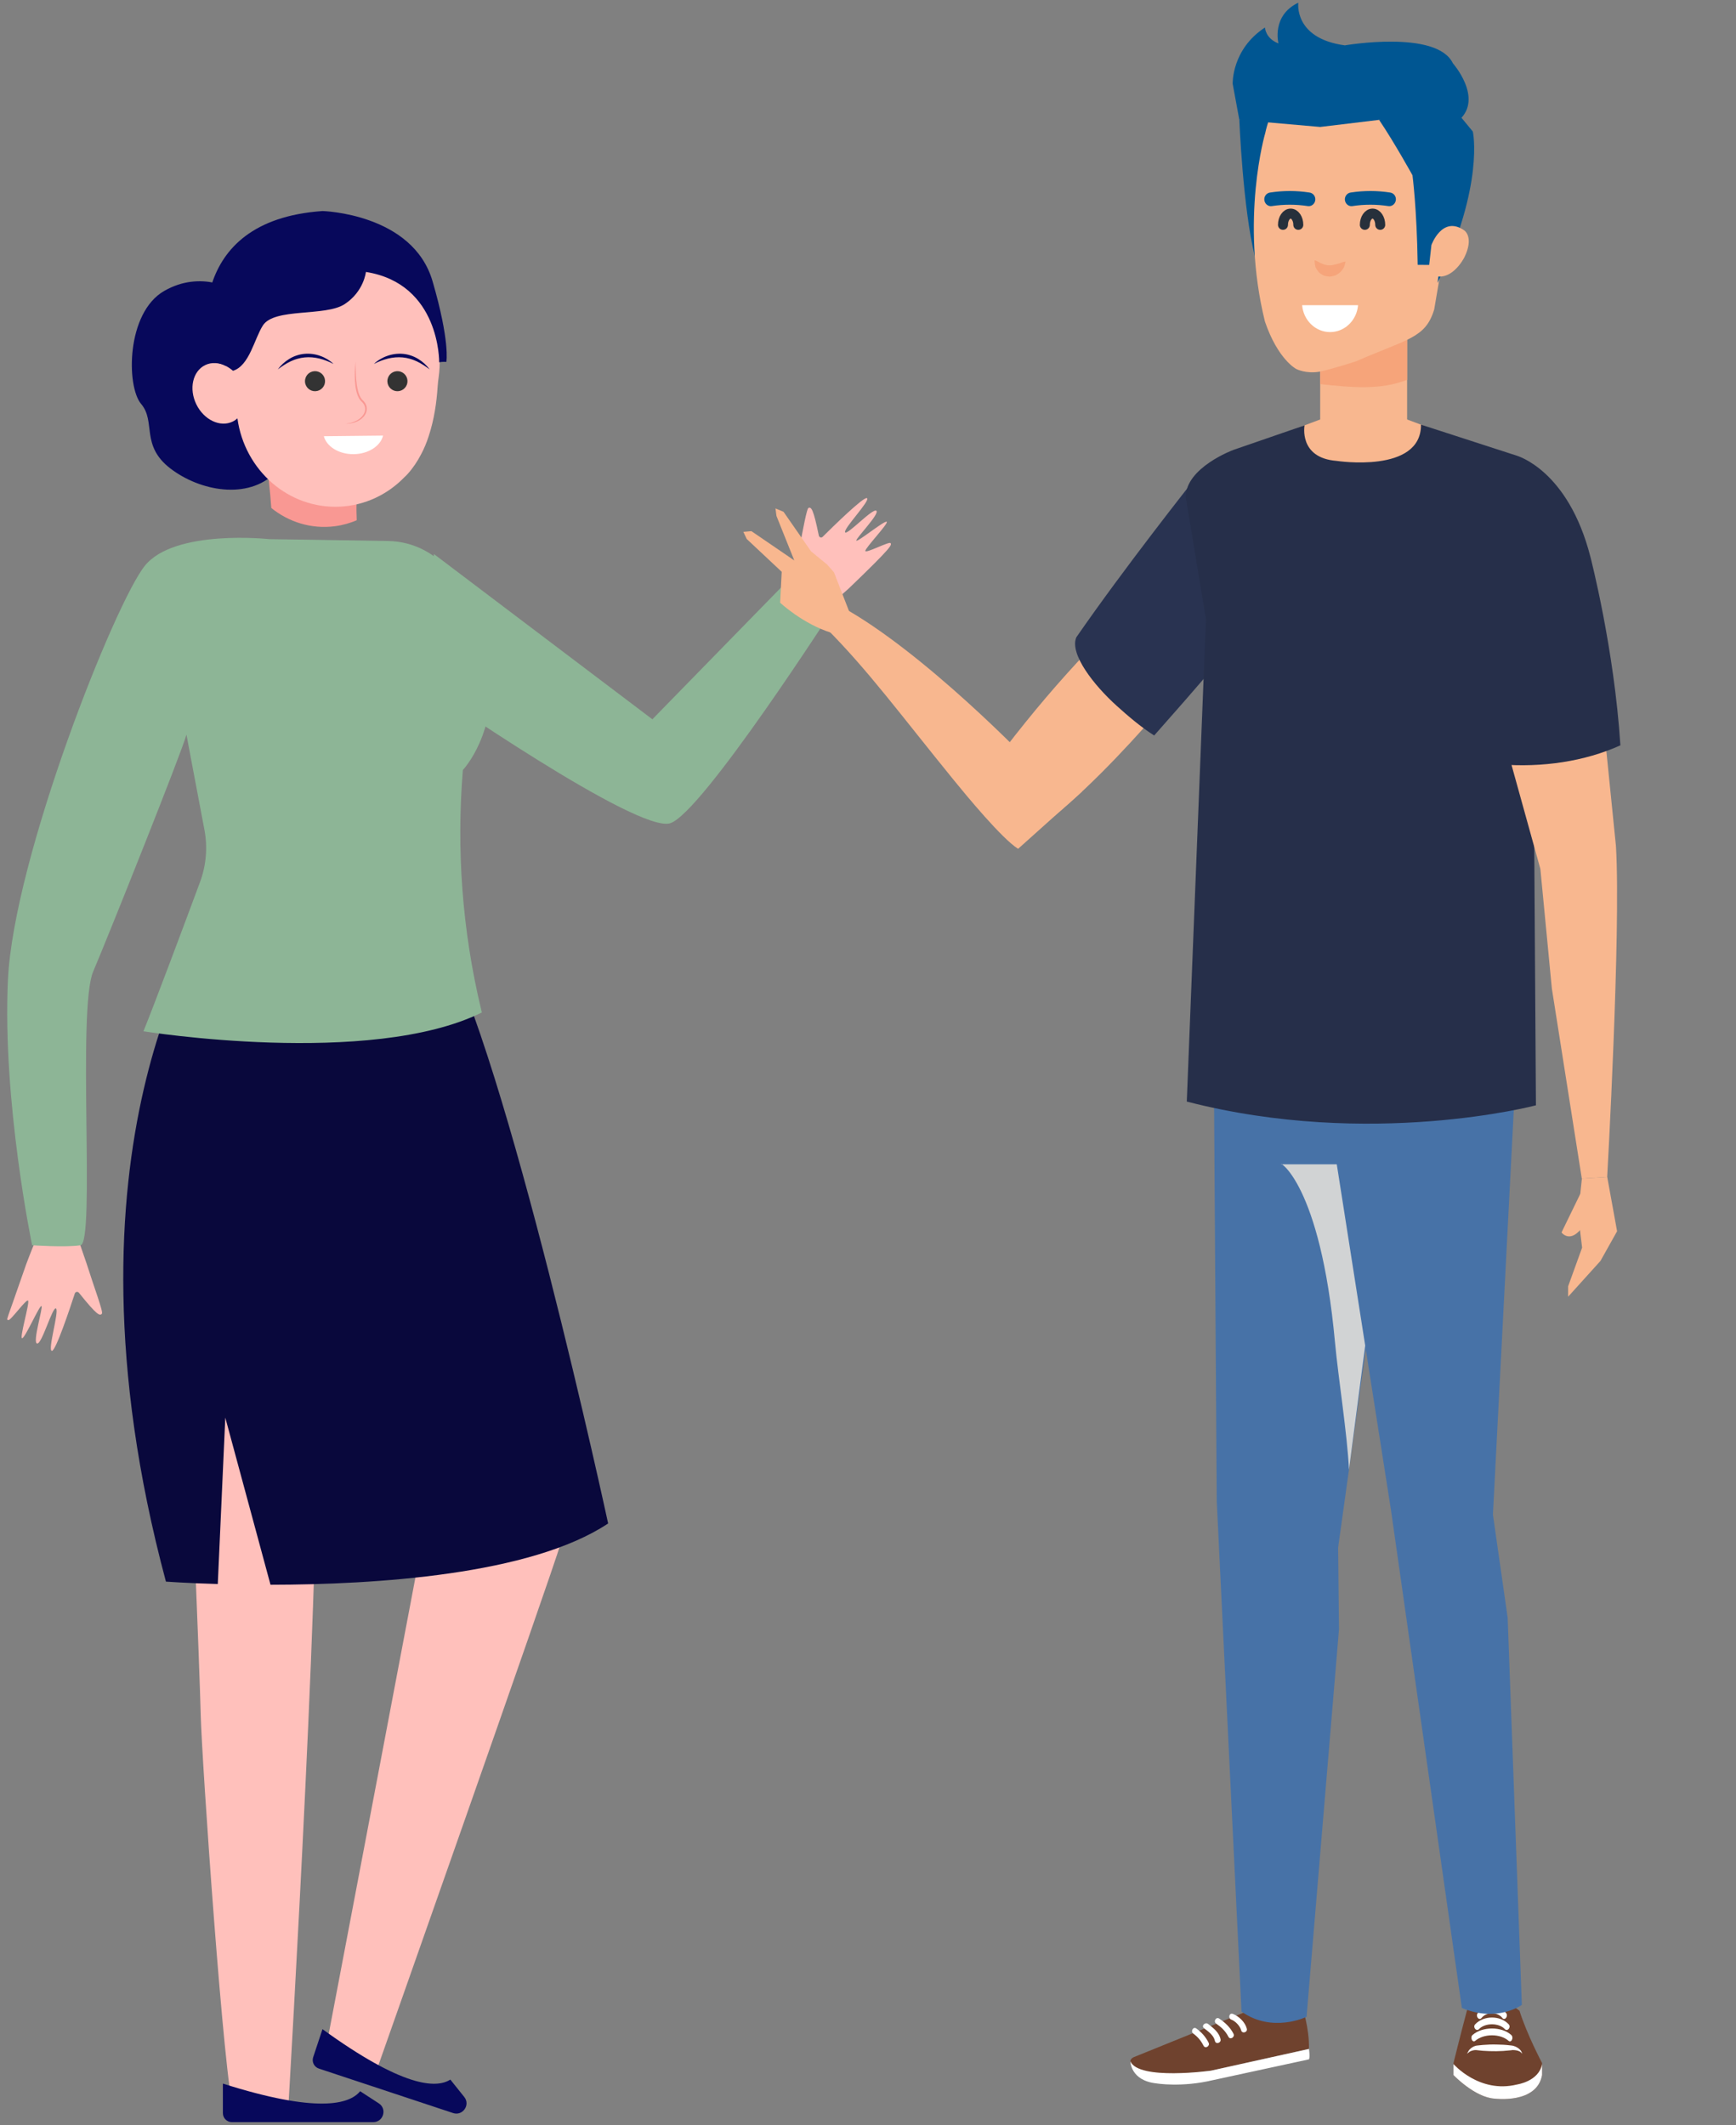 <svg width="174" height="213" viewBox="0 0 174 213" fill="none" xmlns="http://www.w3.org/2000/svg">
<rect x="0" y="0" width="174" height="213" fill="#808080" stroke="none"/>
<g clip-path="url(#clip0)">
<path d="M7.259 121.261C5.376 120.874 4.907 122.087 3.004 121.69L3.45 124.621C3.194 125.191 2.623 126.714 2.623 126.714C0.504 132.848 0.62 132.188 0.831 132.302C1.042 132.416 2.635 130.146 2.815 130.358C2.996 130.569 1.903 134.219 2.229 134.123C2.554 134.027 3.972 130.779 4.156 130.901C4.34 131.023 3.234 134.529 3.713 134.653C4.192 134.775 5.273 130.893 5.613 131.145C5.953 131.397 4.744 135.347 5.199 135.389C5.581 135.424 7.041 131.039 7.497 129.642C7.555 129.462 7.792 129.42 7.911 129.568C9.737 131.847 10.013 131.916 10.218 131.659C10.363 131.476 9.423 128.996 8.675 126.626L7.682 123.736L7.259 121.261Z" fill="#FFC0BB"/>
<path d="M34.766 66.299C34.961 69.472 35.084 72.651 35.155 75.829C35.198 77.418 35.209 79.008 35.23 80.598C35.237 82.188 35.238 83.778 35.225 85.368C35.219 86.163 35.209 86.959 35.192 87.754C35.174 88.549 35.166 89.344 35.142 90.139C35.085 91.729 35.043 93.317 34.948 94.906C34.779 98.081 34.537 101.258 34.076 104.406L34.157 103.216L34.247 102.027C34.296 101.234 34.328 100.441 34.37 99.649L34.402 99.054L34.425 98.459L34.468 97.268L34.515 96.078L34.545 94.888C34.637 91.714 34.684 88.539 34.708 85.362C34.744 82.187 34.747 79.01 34.752 75.833L34.766 66.299Z" fill="#81CAEF"/>
<path d="M42.947 147.133C42.947 147.133 43.337 148.887 42.947 151.127C42.557 153.368 32.412 206.66 32.412 206.66L37.767 207.439C37.767 207.439 55.241 157.947 56.216 154.634C57.191 151.322 58.264 146.645 54.947 143.04C51.629 139.436 42.947 147.133 42.947 147.133Z" fill="#FFC0BB"/>
<path d="M23.607 29.161C23.607 29.161 20.262 26.974 16.455 29.161C12.648 31.347 12.648 38.722 14.147 40.488C15.647 42.253 14.069 44.641 17.069 46.946C20.068 49.251 24.845 50.096 27.572 47.404C30.299 44.712 28.299 38.706 28.299 38.706L23.607 29.161Z" fill="#07085B"/>
<path d="M18.967 142.08C18.967 142.08 20.021 167.475 20.118 171.86C20.216 176.244 22.459 208.783 23.435 211.61L28.898 211.22C28.898 211.22 32.624 148.219 31.454 142.08C30.282 135.941 18.967 142.08 18.967 142.08Z" fill="#FFC0BB"/>
<path d="M82.073 53.685C82.11 53.862 82.328 53.93 82.455 53.803C83.448 52.817 86.589 49.733 86.897 49.927C87.264 50.158 84.525 52.984 84.704 53.343C84.882 53.705 87.485 50.883 87.838 51.193C88.191 51.504 85.732 53.997 85.833 54.18C85.936 54.363 88.549 52.225 88.865 52.285C89.182 52.344 86.671 54.964 86.733 55.221C86.794 55.478 89.129 54.245 89.258 54.432C89.387 54.62 89.505 54.723 85.045 59.005L83.218 60.616L81.014 61.127L79.459 58.899C79.459 58.899 80.726 51.05 81.024 50.915C81.311 50.785 81.514 50.963 82.073 53.685Z" fill="#FFC0BB"/>
<path d="M22.581 142.08L27.113 158.831C37.58 158.819 53.196 157.851 60.953 152.687C60.953 152.687 50.812 105.622 44.08 93.833L20.959 92.566C20.959 92.566 4.926 114.87 16.632 158.517C16.632 158.517 18.634 158.665 21.828 158.757L22.581 142.08Z" fill="#09083C"/>
<path d="M26.85 47.38C26.85 47.38 27.056 48.978 27.192 50.912C28.94 52.323 31.2 53.046 33.556 52.743C34.331 52.643 35.066 52.436 35.754 52.142C35.7 50.881 35.719 49.712 35.914 49.151C36.452 47.612 26.85 47.38 26.85 47.38Z" fill="#F99893"/>
<path d="M43.484 55.523L65.388 72.09L79.413 57.725C79.413 57.725 83.608 60.956 83.608 60.897C83.608 60.838 70.423 81.427 67.186 82.505C63.95 83.582 43.066 69.048 43.066 69.048L43.484 55.523Z" fill="#8DB596"/>
<path d="M42.214 45.517C42.514 44.953 42.763 44.358 42.959 43.739C43.516 42.071 43.764 40.313 43.861 38.782C43.882 38.454 43.921 38.127 43.967 37.802C44.151 36.487 44.099 35.101 43.742 33.686C42.594 29.132 38.51 25.814 33.814 25.628C27.486 25.377 22.439 30.531 22.651 36.684C21.968 36.336 21.214 36.276 20.561 36.594C19.311 37.205 18.916 38.965 19.68 40.528C20.444 42.089 22.078 42.86 23.328 42.25C23.503 42.164 23.657 42.055 23.797 41.93C24.511 47.147 28.947 51.04 34.094 50.778C36.612 50.65 38.858 49.55 40.518 47.844C40.63 47.744 40.747 47.627 40.868 47.492C41.403 46.898 41.845 46.23 42.214 45.517Z" fill="#FFC0BB"/>
<path d="M32.579 38.152C32.608 38.706 32.181 39.179 31.625 39.208C31.071 39.236 30.597 38.809 30.57 38.255C30.541 37.701 30.968 37.229 31.524 37.2C32.078 37.172 32.55 37.598 32.579 38.152Z" fill="#333333"/>
<path d="M40.841 38.152C40.87 38.706 40.443 39.179 39.886 39.208C39.332 39.236 38.858 38.809 38.829 38.255C38.8 37.701 39.229 37.229 39.783 37.2C40.339 37.172 40.812 37.598 40.841 38.152Z" fill="#333333"/>
<path d="M35.653 36.236C35.646 36.561 35.643 36.883 35.656 37.206C35.664 37.529 35.683 37.85 35.716 38.172C35.749 38.491 35.793 38.809 35.87 39.118C35.946 39.424 36.051 39.73 36.231 39.972C36.256 40.001 36.276 40.033 36.304 40.057C36.33 40.084 36.352 40.109 36.386 40.141C36.417 40.171 36.447 40.2 36.475 40.234C36.504 40.266 36.531 40.3 36.555 40.335C36.657 40.476 36.731 40.642 36.755 40.817C36.808 41.17 36.665 41.524 36.439 41.773C36.215 42.028 35.919 42.203 35.609 42.314C35.297 42.423 34.969 42.473 34.645 42.47C34.807 42.45 34.966 42.423 35.123 42.386C35.279 42.348 35.43 42.296 35.577 42.232C35.869 42.105 36.136 41.924 36.333 41.683C36.526 41.445 36.642 41.138 36.588 40.844C36.565 40.698 36.504 40.56 36.413 40.44C36.392 40.409 36.368 40.38 36.343 40.351C36.318 40.322 36.291 40.297 36.264 40.269L36.173 40.179C36.141 40.149 36.117 40.114 36.09 40.08C35.985 39.94 35.911 39.787 35.849 39.632C35.788 39.476 35.741 39.315 35.706 39.155C35.635 38.832 35.595 38.506 35.577 38.181C35.537 37.532 35.567 36.88 35.653 36.236Z" fill="#F99893"/>
<path d="M46.393 77.171C46.47 77.089 49.831 73.51 49.178 66.798C48.823 63.155 46.941 59.829 45.271 57.527C43.795 55.491 41.447 54.269 38.929 54.222C34.333 54.137 26.997 54.037 26.997 54.037C26.997 54.037 17.531 53 14.53 56.689C11.531 60.375 1.374 85.964 0.797 98.182C0.22 110.402 3.221 124.809 3.221 124.809C3.221 124.809 6.569 125.039 8.069 124.809C9.57 124.578 7.723 101.179 9.339 97.376C10.956 93.573 18.226 75.36 18.688 73.631L20.49 83.166C20.822 84.925 20.669 86.738 20.045 88.415C18.517 92.527 15.567 100.429 14.377 103.359C14.377 103.359 37.1 107.01 48.296 101.476L48.195 101.048C46.332 93.227 45.737 85.169 46.393 77.171Z" fill="#8DB596"/>
<path d="M33.425 36.477C32.968 36.235 32.492 36.055 32.009 35.934C31.524 35.819 31.029 35.775 30.542 35.822C30.299 35.843 30.057 35.891 29.822 35.958C29.703 35.989 29.588 36.032 29.471 36.072C29.412 36.093 29.356 36.121 29.3 36.143C29.242 36.166 29.184 36.188 29.129 36.217C28.679 36.431 28.255 36.712 27.841 37.025C28.149 36.607 28.542 36.246 28.995 35.97C29.222 35.831 29.464 35.714 29.72 35.632C29.975 35.547 30.239 35.488 30.508 35.464C31.045 35.414 31.59 35.486 32.089 35.666C32.341 35.753 32.579 35.868 32.805 36.002C33.027 36.138 33.243 36.291 33.425 36.477Z" fill="#07085B"/>
<path d="M37.48 36.477C37.663 36.291 37.879 36.138 38.103 36.003C38.328 35.87 38.567 35.754 38.818 35.668C39.318 35.488 39.862 35.416 40.399 35.465C40.668 35.488 40.933 35.547 41.187 35.634C41.442 35.718 41.685 35.833 41.913 35.971C42.367 36.248 42.759 36.607 43.066 37.026C42.652 36.713 42.228 36.434 41.779 36.219C41.724 36.19 41.666 36.167 41.608 36.145C41.55 36.122 41.495 36.095 41.437 36.074C41.319 36.034 41.205 35.989 41.086 35.96C40.85 35.894 40.609 35.844 40.365 35.824C39.879 35.777 39.384 35.82 38.899 35.936C38.414 36.055 37.938 36.235 37.48 36.477Z" fill="#07085B"/>
<path d="M43.356 28.189C41.376 21.392 32.333 21.151 32.333 21.151C18.347 22.12 20.55 34.371 21.011 36.398C21.415 36.305 21.973 36.316 22.65 36.683C22.935 36.837 23.166 36.999 23.352 37.163C25 36.662 25.499 33.93 26.352 32.614C27.509 30.828 32.608 31.75 34.542 30.483C36.478 29.216 36.675 27.256 36.675 27.256C44.135 28.437 44.019 36.31 44.019 36.31C44.341 36.238 44.739 36.273 44.739 36.273C44.739 36.273 45.126 34.262 43.356 28.189Z" fill="#07085B"/>
<path d="M38.396 43.657C38.141 44.701 36.923 45.502 35.448 45.518C33.973 45.534 32.737 44.76 32.458 43.721L38.396 43.657Z" fill="white"/>
<path d="M36.096 209.591L37.961 210.802C38.824 211.352 38.434 212.69 37.409 212.69H23.244C22.745 212.69 22.34 212.285 22.34 211.787V208.827C31.775 211.824 35.032 210.912 36.096 209.591Z" fill="#07085B"/>
<path d="M45.137 208.424L46.527 210.16C47.173 210.953 46.382 212.1 45.408 211.777L31.964 207.323C31.49 207.166 31.232 206.655 31.39 206.181L32.323 203.372C40.333 209.183 43.713 209.342 45.137 208.424Z" fill="#07085B"/>
</g>
<g clip-path="url(#clip1)">
<path d="M124.219 12.014C124.219 12.014 124.573 20.883 125.773 25.69L128.67 11.31L124.219 12.014Z" fill="#005692"/>
<path d="M145.677 188.813L147.693 201.583H151.724L151.157 188.813H145.677Z" fill="#F8B78F"/>
<path d="M154.562 207.971V206.766C154.562 206.766 153.037 203.885 152.298 201.523L151.724 201.1L151.039 199.806H148.036L147.657 200.975L147.042 201.464C146.345 204.088 145.683 206.766 145.683 206.766V207.971C145.683 207.971 147.829 210.225 149.809 210.333C149.803 210.333 154.036 210.894 154.562 207.971Z" fill="#6F422E"/>
<path d="M154.562 206.867V207.971C154.036 210.893 149.809 210.333 149.809 210.333C147.829 210.219 145.683 207.971 145.683 207.971V206.867C145.683 206.867 148.272 209.85 152.044 208.919C152.038 208.913 154.243 208.621 154.562 206.867Z" fill="white"/>
<path d="M147.037 205.83C147.108 205.704 147.173 205.585 147.249 205.466L147.255 205.46C147.439 205.245 147.663 205.102 147.917 205.036C147.982 205.019 148.042 205.013 148.112 205.007L148.278 204.989L148.621 204.953C149.076 204.917 149.531 204.899 149.986 204.911C150.442 204.917 150.897 204.935 151.352 204.995L151.523 205.013C151.541 205.018 151.588 205.018 151.624 205.03L151.713 205.054C151.831 205.09 151.949 205.132 152.061 205.203C152.28 205.329 152.511 205.537 152.564 205.836C152.41 205.609 152.197 205.537 151.984 205.496C151.878 205.478 151.772 205.466 151.665 205.466H151.588C151.565 205.466 151.553 205.472 151.517 205.478L151.346 205.496C150.891 205.549 150.436 205.573 149.98 205.579C149.525 205.585 149.07 205.567 148.615 205.537L148.272 205.502L147.947 205.466C147.752 205.46 147.527 205.508 147.338 205.609L147.344 205.603C147.249 205.681 147.143 205.758 147.037 205.83Z" fill="white"/>
<path d="M148.497 202.245C148.987 201.625 150.099 201.625 150.578 202.245C150.82 202.561 151.198 202.078 150.962 201.768C150.282 200.879 148.81 200.885 148.113 201.768C147.87 202.078 148.249 202.561 148.497 202.245Z" fill="white"/>
<path d="M148.237 203.366C148.851 202.722 150.235 202.722 150.832 203.366C151.098 203.647 151.482 203.17 151.216 202.883C150.371 201.977 148.709 201.983 147.858 202.883C147.586 203.164 147.971 203.641 148.237 203.366Z" fill="white"/>
<path d="M147.87 204.535C148.709 203.808 150.37 203.802 151.198 204.535C151.482 204.792 151.754 204.201 151.47 203.951C150.495 203.086 148.585 203.092 147.598 203.951C147.314 204.195 147.586 204.786 147.87 204.535Z" fill="white"/>
<path d="M130.23 198.243H126.093V203.718H130.23V198.243Z" fill="#F8B78F"/>
<path d="M125.596 201.332L113.614 206.187C113.159 206.402 113.324 206.784 113.324 206.784C114.53 208.549 121.381 207.529 121.381 207.529L131.194 205.352C131.259 203.277 130.514 201.106 130.514 201.106H130.195C129.651 201.225 129.338 201.869 128.924 202.215C128.499 202.567 127.913 202.609 127.387 202.597L127.712 202.126C127.819 201.971 127.689 201.893 127.689 201.893L126.057 201.309C126.057 201.309 125.844 201.231 125.596 201.332Z" fill="#6F422E"/>
<path d="M123.568 201.839C124.177 202.072 124.81 202.68 124.969 203.325C125.064 203.7 124.491 203.855 124.402 203.486C124.29 203.05 123.829 202.573 123.415 202.412C123.054 202.281 123.208 201.702 123.568 201.839Z" fill="white"/>
<path d="M122.203 202.311C122.806 202.722 123.296 203.175 123.633 203.831C123.805 204.171 123.296 204.476 123.125 204.136C122.835 203.563 122.428 203.181 121.907 202.823C121.588 202.609 121.884 202.096 122.203 202.311Z" fill="white"/>
<path d="M121.097 202.853C121.618 203.259 122.197 203.7 122.339 204.386C122.416 204.762 121.848 204.923 121.771 204.547C121.653 203.975 121.109 203.611 120.678 203.277C120.376 203.038 120.802 202.621 121.097 202.853Z" fill="white"/>
<path d="M119.903 203.301C120.435 203.676 120.843 204.142 121.139 204.726C121.31 205.066 120.802 205.37 120.631 205.03C120.382 204.535 120.057 204.142 119.608 203.82C119.3 203.599 119.596 203.08 119.903 203.301Z" fill="white"/>
<path d="M131.2 205.353L121.387 207.53C121.387 207.53 114.11 208.532 113.3 206.593C113.3 206.593 113.3 208.532 115.913 208.806C115.913 208.806 118.42 209.229 121.553 208.484L131.2 206.396C131.2 206.396 131.318 206.253 131.2 205.353Z" fill="white"/>
<path d="M140.777 107.296L134.12 155.114L134.209 163.279L130.958 202.132C130.958 202.132 127.535 203.814 124.437 201.607L121.955 150.449L121.665 107.291H140.777V107.296Z" fill="#4772A7"/>
<path d="M139.21 116.69L135.208 147.294C135.048 143.799 134.126 138.019 133.807 134.53C132.335 118.522 128.085 116.309 128.416 116.69H139.21Z" fill="#D1D3D4"/>
<path d="M151.931 107.296L149.637 151.803L151.115 162.14L152.534 200.939C152.534 200.939 150.075 202.74 146.522 201.243L139.405 151.255L132.512 107.291H151.931V107.296Z" fill="#4772A7"/>
<path d="M104.15 82.979C112.213 76.985 121.86 64.293 121.86 64.293C121.86 64.293 127.612 59.133 124.627 54.928C124.627 54.928 122.091 52.877 116.841 57.589C109.08 64.728 104.209 70.257 98.77 77.599L99.752 79.931L104.15 82.979Z" fill="#F8B78F"/>
<path d="M102.045 85.073C100.408 84.041 96.837 79.705 95.608 78.196C90.24 71.605 87.054 67.221 82.756 62.909L84.317 60.791C92.664 65.372 103.192 76.377 103.192 76.377L108.459 79.323L102.045 85.073Z" fill="#F8B78F"/>
<path d="M107.879 63.875C107.176 65.545 109.647 68.688 111.941 70.752C113.052 71.754 114.317 72.84 115.683 73.716C124.567 63.684 128.203 59.068 129.273 57.129C129.273 57.129 132.477 50.211 126.506 47.383C126.506 47.383 122.321 44.896 119.395 48.445C119.395 48.457 112.733 56.855 107.879 63.875Z" fill="#293351"/>
<path d="M141.036 32.395H132.323V44.604H141.036V32.395Z" fill="#F8B78F"/>
<path d="M141.036 38.067V32.389H132.323V38.496C135.438 38.83 138.305 39.128 141.036 38.067Z" fill="#F6A47A"/>
<path d="M152.008 48.612C149.874 45.284 148.55 44.854 148.55 44.854L140.516 41.848H132.843L124.81 44.854C124.81 44.854 121.458 45.755 119.324 49.089L152.008 48.612Z" fill="#F8B78F"/>
<path d="M153.61 58.99L153.947 110.78C153.947 110.78 137.389 115.158 118.952 110.404L120.873 62.044L118.845 49.823C118.845 46.864 123.604 45.099 123.604 45.099L130.757 42.63C130.757 42.63 130.136 45.892 133.961 46.191C133.961 46.191 142.467 47.503 142.426 42.558L152.014 45.666C152.008 45.666 154.71 51.91 153.61 58.99Z" fill="#262F4A"/>
<path d="M132.299 37.244C133.629 36.957 135.905 36.218 135.905 36.218C141.096 33.945 142.875 33.91 143.75 31.017C143.773 30.927 146.274 16.153 146.274 16.153C146.345 8.572 138.412 7.654 137.218 7.558C136.03 7.385 128.427 5.912 126.82 13.32C126.82 13.32 124.26 21.957 126.784 32.227C128.091 36.051 129.923 36.981 129.923 36.981C129.923 36.981 130.881 37.494 132.299 37.244Z" fill="#F8B78F"/>
<path d="M131.767 26.078C131.767 26.078 132.075 26.186 132.353 26.364C132.435 26.394 132.524 26.418 132.595 26.454C132.672 26.478 132.749 26.537 132.826 26.537C132.902 26.555 132.979 26.555 133.038 26.591C133.109 26.585 133.18 26.585 133.245 26.597C133.316 26.609 133.393 26.579 133.47 26.579C133.541 26.585 133.63 26.549 133.712 26.531C133.89 26.508 134.037 26.436 134.215 26.406C134.386 26.358 134.546 26.275 134.664 26.251C134.782 26.221 134.859 26.209 134.859 26.209C134.859 26.209 134.853 26.287 134.824 26.406C134.788 26.526 134.77 26.692 134.658 26.871C134.54 27.044 134.386 27.283 134.138 27.426C134.014 27.498 133.907 27.605 133.742 27.635C133.582 27.671 133.429 27.724 133.257 27.724C133.086 27.706 132.914 27.677 132.749 27.647C132.595 27.587 132.459 27.486 132.335 27.408C132.193 27.337 132.134 27.205 132.051 27.104C131.974 27.003 131.909 26.895 131.862 26.8C131.738 26.364 131.767 26.078 131.767 26.078Z" fill="#F6A47A"/>
<path d="M134.806 20.096C134.877 20.471 135.208 20.71 135.551 20.656C136.745 20.471 137.962 20.471 139.157 20.656C139.499 20.71 139.83 20.465 139.901 20.096C139.972 19.72 139.718 19.35 139.334 19.297C138.022 19.094 136.692 19.094 135.373 19.297C134.995 19.35 134.741 19.726 134.806 20.096Z" fill="#005692"/>
<path d="M126.731 20.096C126.802 20.471 127.133 20.71 127.476 20.656C128.676 20.471 129.888 20.471 131.082 20.656C131.425 20.71 131.756 20.465 131.826 20.096C131.892 19.72 131.637 19.35 131.253 19.297C129.941 19.094 128.611 19.094 127.298 19.297C126.914 19.35 126.66 19.726 126.731 20.096Z" fill="#005692"/>
<path d="M128.593 22.535C128.593 21.915 128.936 21.408 129.362 21.408C129.787 21.408 130.13 21.915 130.13 22.535" stroke="#27303B" stroke-miterlimit="10" stroke-linecap="round" stroke-linejoin="round"/>
<path d="M136.798 22.535C136.798 21.915 137.141 21.408 137.572 21.408C137.998 21.408 138.341 21.915 138.341 22.535" stroke="#27303B" stroke-miterlimit="10" stroke-linecap="round" stroke-linejoin="round"/>
<path d="M130.514 30.587C130.638 32.096 131.844 33.283 133.316 33.283C134.788 33.283 135.994 32.096 136.118 30.587H130.514Z" fill="white"/>
<path d="M78.535 51.296L81.29 55.256L82.922 56.598L83.59 57.362L85.156 61.394L83.365 63.434C80.474 62.545 78.193 60.404 78.193 60.404L78.352 57.308L74.847 54.022L74.504 53.306L75.314 53.234L79.611 56.169L77.826 51.714L77.726 50.956L78.535 51.296Z" fill="#F8B78F"/>
<path d="M144.081 28.363L144.678 23.931C143.596 24.265 143.584 26.555 143.584 26.555L142.095 26.543C142.012 20.883 141.574 17.567 141.574 17.567C141.574 17.567 139.701 14.185 138.223 12.008L145.417 10.511L147.622 13.183C147.628 13.195 148.81 18.497 144.081 28.363Z" fill="#005692"/>
<path d="M145.618 6.336C145.618 6.336 148.686 9.813 146.274 12.014H138.229L132.323 12.724L124.219 12.014L123.551 8.399C123.551 8.399 123.432 4.946 126.79 2.757C126.79 2.757 126.82 3.849 128.138 4.35C128.138 4.35 127.417 1.564 130.13 0.27C130.13 0.27 129.645 3.849 134.794 4.546C134.8 4.546 144.004 2.96 145.618 6.336Z" fill="#005692"/>
<path d="M143.472 24.557C143.472 24.557 144.554 21.545 146.771 23.096C146.771 23.096 147.775 23.764 146.771 25.798C146.771 25.798 145.31 28.732 143.159 27.349L143.472 24.557Z" fill="#F8B78F"/>
<path d="M161.969 84.81L160.219 67.484L149.129 68.122L154.402 87.124L161.969 84.81Z" fill="#F8B78F"/>
<path d="M161.969 84.81C162.477 93.441 161.088 117.967 161.088 117.967L158.546 118.128L155.543 99.072L154.396 87.125L156.501 82.574L161.969 84.81Z" fill="#F8B78F"/>
<path d="M150.376 76.609C147.758 63.607 146.274 56.592 146.274 56.592C146.274 56.592 142.035 44.341 152.008 45.666C152.008 45.666 157.175 47.067 159.409 55.817C159.409 55.817 161.791 64.961 162.412 74.701C158.818 76.323 154.562 76.943 150.376 76.609Z" fill="#262F4A"/>
<path d="M161.094 117.967L162.081 123.401L160.414 126.377L157.175 129.961V128.918L158.576 125.041L158.174 121.731L158.552 118.128L161.094 117.967Z" fill="#F8B78F"/>
<path d="M158.392 119.655L156.512 123.52C156.512 123.52 157.724 125.214 159.409 121.587L158.392 119.655Z" fill="#F8B78F"/>
</g>
<defs>
<clipPath id="clip0">
<rect width="88.579" height="191.537" fill="white" transform="translate(0.723 21.151)"/>
</clipPath>
<clipPath id="clip1">
<rect width="98.838" height="212.294" fill="white" transform="translate(74.504 0.27)"/>
</clipPath>
</defs>
</svg>
